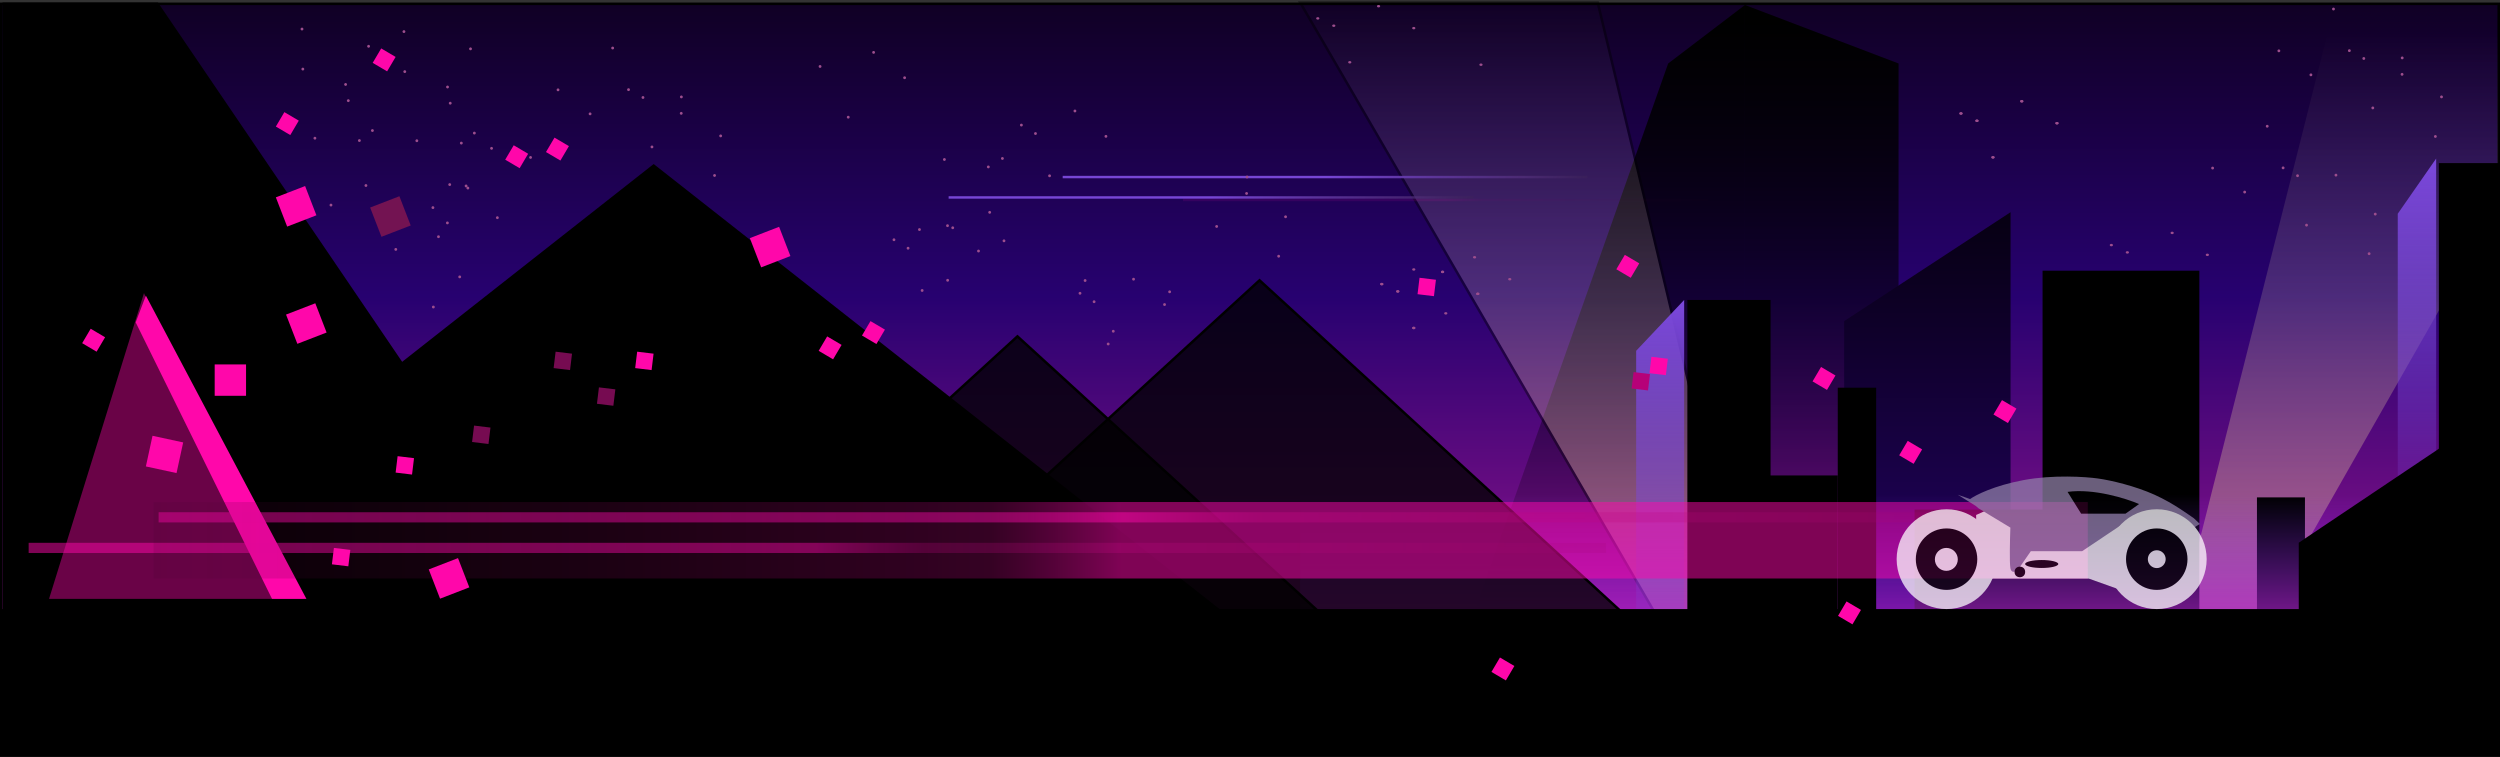 <svg width="981" height="297" viewBox="0 0 981 297" fill="none" xmlns="http://www.w3.org/2000/svg">
<rect x="0" y="0" width="981" height="297" fill="#333333" stroke="none"/>
<rect x="0.5" y="1.5" width="980" height="283" fill="url(#paint0_linear)" stroke="black"/>
<path d="M684.724 1.957L744.995 24.913V262.13H684.724V1.957Z" fill="url(#paint1_linear)"/>
<path d="M684.724 1.957L654.588 24.913L577.993 241.565L624.452 262.13H684.724V1.957Z" fill="url(#paint2_linear)"/>
<path d="M723.649 126.007L756.296 104.634L788.943 83.261V264.043H723.649V126.007Z" fill="url(#paint3_linear)"/>
<g opacity="0.41">
<path d="M510.187 1H626.963L689.746 264.043H663.052L510.187 1Z" fill="url(#paint4_linear)"/>
<path d="M510.187 1H626.963L689.746 264.043H663.052L510.187 1Z" stroke="black"/>
</g>
<path opacity="0.41" d="M980.269 44.5L980.269 13.435H913.254L850.471 262.13H877.165L980.269 81L980.269 44.5Z" fill="url(#paint5_linear)"/>
<rect x="957.01" y="64" width="23.991" height="187" fill="black"/>
<rect x="801.5" y="106.217" width="61.527" height="150.174" fill="black"/>
<rect x="751.273" y="199.957" width="61.527" height="64.087" fill="black"/>
<rect x="885.629" y="195.174" width="18.835" height="69.826" fill="black"/>
<rect x="510.187" y="194" width="470.813" height="71" fill="url(#paint6_linear)"/>
<path d="M642.031 137.652L660.866 117.696V264.044H642.031V137.652Z" fill="url(#paint7_linear)"/>
<path d="M940.878 83.87L955.946 62.217V221H940.878V83.87Z" fill="url(#paint8_linear)"/>
<path d="M662.122 117.696H694.769V262.13H662.122V117.696Z" fill="black"/>
<path d="M682.212 186.565H721.137V264.043H682.212V186.565Z" fill="black"/>
<path d="M721.138 152.13H736.206V264.043H721.138V152.13Z" fill="black"/>
<ellipse cx="793.338" cy="39.739" rx="0.628" ry="0.478" transform="rotate(-180 793.338 39.739)" fill="#9D4E8D"/>
<ellipse cx="807.15" cy="48.348" rx="0.628" ry="0.478" transform="rotate(-180 807.15 48.348)" fill="#9D4E8D"/>
<ellipse cx="782.037" cy="61.739" rx="0.628" ry="0.478" transform="rotate(-180 782.037 61.739)" fill="#9D4E8D"/>
<ellipse cx="769.48" cy="44.522" rx="0.628" ry="0.478" transform="rotate(-180 769.48 44.522)" fill="#9D4E8D"/>
<ellipse cx="775.758" cy="47.391" rx="0.628" ry="0.478" transform="rotate(-180 775.758 47.391)" fill="#9D4E8D"/>
<ellipse cx="566.063" cy="106.696" rx="0.628" ry="0.478" transform="rotate(-180 566.063 106.696)" fill="#9D4E8D"/>
<ellipse cx="579.876" cy="115.304" rx="0.628" ry="0.478" transform="rotate(-180 579.876 115.304)" fill="#9D4E8D"/>
<ellipse cx="554.762" cy="128.696" rx="0.628" ry="0.478" transform="rotate(-180 554.762 128.696)" fill="#9D4E8D"/>
<ellipse cx="542.206" cy="111.478" rx="0.628" ry="0.478" transform="rotate(-180 542.206 111.478)" fill="#9D4E8D"/>
<ellipse cx="548.484" cy="114.348" rx="0.628" ry="0.478" transform="rotate(-180 548.484 114.348)" fill="#9D4E8D"/>
<ellipse cx="793.338" cy="39.739" rx="0.628" ry="0.478" transform="rotate(-180 793.338 39.739)" fill="#9D4E8D"/>
<ellipse cx="807.15" cy="48.348" rx="0.628" ry="0.478" transform="rotate(-180 807.15 48.348)" fill="#9D4E8D"/>
<ellipse cx="782.037" cy="61.739" rx="0.628" ry="0.478" transform="rotate(-180 782.037 61.739)" fill="#9D4E8D"/>
<ellipse cx="769.48" cy="44.522" rx="0.628" ry="0.478" transform="rotate(-180 769.48 44.522)" fill="#9D4E8D"/>
<ellipse cx="775.758" cy="47.391" rx="0.628" ry="0.478" transform="rotate(-180 775.758 47.391)" fill="#9D4E8D"/>
<ellipse cx="566.063" cy="106.696" rx="0.628" ry="0.478" transform="rotate(-180 566.063 106.696)" fill="#9D4E8D"/>
<ellipse cx="579.876" cy="115.304" rx="0.628" ry="0.478" transform="rotate(-180 579.876 115.304)" fill="#9D4E8D"/>
<ellipse cx="554.762" cy="128.696" rx="0.628" ry="0.478" transform="rotate(-180 554.762 128.696)" fill="#9D4E8D"/>
<ellipse cx="542.206" cy="111.478" rx="0.628" ry="0.478" transform="rotate(-180 542.206 111.478)" fill="#9D4E8D"/>
<ellipse cx="548.484" cy="114.348" rx="0.628" ry="0.478" transform="rotate(-180 548.484 114.348)" fill="#9D4E8D"/>
<ellipse cx="578.62" cy="100.957" rx="0.628" ry="0.478" transform="rotate(-180 578.62 100.957)" fill="#9D4E8D"/>
<ellipse cx="592.432" cy="109.565" rx="0.628" ry="0.478" transform="rotate(-180 592.432 109.565)" fill="#9D4E8D"/>
<ellipse cx="567.319" cy="122.957" rx="0.628" ry="0.478" transform="rotate(-180 567.319 122.957)" fill="#9D4E8D"/>
<ellipse cx="554.763" cy="105.739" rx="0.628" ry="0.478" transform="rotate(-180 554.763 105.739)" fill="#9D4E8D"/>
<ellipse cx="581.132" cy="25.391" rx="0.628" ry="0.478" transform="rotate(-180 581.132 25.391)" fill="#9D4E8D"/>
<ellipse cx="540.95" cy="2.435" rx="0.628" ry="0.478" transform="rotate(-180 540.95 2.435)" fill="#9D4E8D"/>
<ellipse cx="554.763" cy="11.043" rx="0.628" ry="0.478" transform="rotate(-180 554.763 11.043)" fill="#9D4E8D"/>
<ellipse cx="529.649" cy="24.435" rx="0.628" ry="0.478" transform="rotate(-180 529.649 24.435)" fill="#9D4E8D"/>
<ellipse cx="517.094" cy="7.217" rx="0.628" ry="0.478" transform="rotate(-180 517.094 7.217)" fill="#9D4E8D"/>
<ellipse cx="523.371" cy="10.087" rx="0.628" ry="0.478" transform="rotate(-180 523.371 10.087)" fill="#9D4E8D"/>
<ellipse cx="852.354" cy="91.391" rx="0.628" ry="0.478" transform="rotate(-180 852.354 91.391)" fill="#9D4E8D"/>
<ellipse cx="866.166" cy="100" rx="0.628" ry="0.478" transform="rotate(-180 866.166 100)" fill="#9D4E8D"/>
<ellipse cx="828.496" cy="96.174" rx="0.628" ry="0.478" transform="rotate(-180 828.496 96.174)" fill="#9D4E8D"/>
<ellipse cx="834.774" cy="99.043" rx="0.628" ry="0.478" transform="rotate(-180 834.774 99.043)" fill="#9D4E8D"/>
<path d="M902.031 212.963L981 160V264H902.031V212.963Z" fill="black"/>
<rect x="372.242" y="77" width="205.928" height="0.957" fill="url(#paint9_linear)"/>
<rect x="417" y="69" width="205.928" height="0.957" fill="url(#paint10_linear)"/>
<rect opacity="0.5" x="464.205" y="78" width="205.928" height="0.957" fill="url(#paint11_linear)" fill-opacity="0.2"/>
<rect width="981" height="58" transform="matrix(1 0 0 -1 0 297)" fill="black"/>
<path d="M256.5 65L477.769 239H35.23L256.5 65Z" fill="black"/>
<path d="M256.5 65L477.769 239H35.23L256.5 65Z" stroke="black"/>
<path d="M494.242 110L644.064 247.25H344.419L494.242 110Z" fill="black" fill-opacity="0.77"/>
<path d="M494.242 110L644.064 247.25H344.419L494.242 110Z" stroke="black"/>
<path d="M399.242 132L524.815 246.75H273.668L399.242 132Z" fill="black" fill-opacity="0.77"/>
<path d="M399.242 132L524.815 246.75H273.668L399.242 132Z" stroke="black"/>
<path d="M1 1H62L255 285H1V1Z" fill="black"/>
<path d="M19.242 235L56.498 115L78.575 167.5L119.242 235H19.242Z" fill="#A4056E" fill-opacity="0.646"/>
<path d="M120.242 235H106.742L53.242 126.5L57.242 116L120.242 235Z" fill="#FF07AA"/>
<rect opacity="0.5" width="619" height="4" transform="matrix(1 0 0 -1 11.242 217)" fill="url(#paint12_linear)"/>
<rect opacity="0.5" width="759" height="4" transform="matrix(1 0 0 -1 62.242 205)" fill="url(#paint13_linear)"/>
<rect opacity="0.5" width="759" height="30" transform="matrix(-1 8.74228e-08 8.74228e-08 1 819.242 197)" fill="url(#paint14_linear)"/>
<rect x="111.582" y="44" width="6.574" height="6.574" transform="rotate(30.533 111.582 44)" fill="#FF07AA"/>
<rect x="35.581" y="129" width="6.574" height="6.574" transform="rotate(30.533 35.581 129)" fill="#FF07AA"/>
<rect x="149.582" y="19" width="6.574" height="6.574" transform="rotate(30.533 149.582 19)" fill="#FF07AA"/>
<rect x="324.582" y="132" width="6.574" height="6.574" transform="rotate(30.533 324.582 132)" fill="#FF07AA"/>
<rect x="341.582" y="126" width="6.574" height="6.574" transform="rotate(30.533 341.582 126)" fill="#FF07AA"/>
<rect x="557.021" y="109" width="6.488" height="6.488" transform="rotate(6.898 557.021 109)" fill="#FF07AA"/>
<rect x="648.021" y="140" width="6.488" height="6.488" transform="rotate(6.898 648.021 140)" fill="#FF07AA"/>
<rect x="641.021" y="146" width="6.488" height="6.488" transform="rotate(6.898 641.021 146)" fill="#B60178"/>
<rect x="714.582" y="144" width="6.574" height="6.574" transform="rotate(30.533 714.582 144)" fill="#FF07AA"/>
<rect x="637.582" y="100" width="6.574" height="6.574" transform="rotate(30.533 637.582 100)" fill="#FF07AA"/>
<rect x="748.582" y="173" width="6.574" height="6.574" transform="rotate(30.533 748.582 173)" fill="#FF07AA"/>
<rect x="724.582" y="236" width="6.574" height="6.574" transform="rotate(30.533 724.582 236)" fill="#FF07AA"/>
<rect x="785.582" y="157" width="6.574" height="6.574" transform="rotate(30.533 785.582 157)" fill="#FF07AA"/>
<rect x="156.021" y="179" width="6.488" height="6.488" transform="rotate(6.898 156.021 179)" fill="#FF07AA"/>
<rect x="186.021" y="167" width="6.488" height="6.488" transform="rotate(6.898 186.021 167)" fill="#760B51"/>
<rect x="218.021" y="138" width="6.488" height="6.488" transform="rotate(6.898 218.021 138)" fill="#760B51"/>
<rect x="235.021" y="152" width="6.488" height="6.488" transform="rotate(6.898 235.021 152)" fill="#760B51"/>
<rect x="250.021" y="138" width="6.488" height="6.488" transform="rotate(6.898 250.021 138)" fill="#FF07AA"/>
<rect x="131.021" y="215" width="6.488" height="6.488" transform="rotate(6.898 131.021 215)" fill="#FF07AA"/>
<rect x="217.582" y="54" width="6.574" height="6.574" transform="rotate(30.533 217.582 54)" fill="#FF07AA"/>
<rect x="201.582" y="57" width="6.574" height="6.574" transform="rotate(30.533 201.582 57)" fill="#FF07AA"/>
<rect x="108.242" y="77.439" width="12.308" height="12.308" transform="rotate(-21.143 108.242 77.439)" fill="#FF07AA"/>
<rect x="145.242" y="81.439" width="12.308" height="12.308" transform="rotate(-21.143 145.242 81.439)" fill="#731352"/>
<rect x="294.242" y="93.439" width="12.308" height="12.308" transform="rotate(-21.143 294.242 93.439)" fill="#FF07AA"/>
<rect x="84.242" y="143" width="12.308" height="12.308" fill="#FF07AA"/>
<rect x="168.242" y="223.439" width="12.308" height="12.308" transform="rotate(-21.143 168.242 223.439)" fill="#FF07AA"/>
<rect x="59.847" y="171" width="12.308" height="12.308" transform="rotate(12.223 59.847 171)" fill="#FF07AA"/>
<rect x="112.242" y="123.439" width="12.308" height="12.308" transform="rotate(-21.143 112.242 123.439)" fill="#FF07AA"/>
<rect x="588.582" y="258" width="6.574" height="6.574" transform="rotate(30.533 588.582 258)" fill="#FF07AA"/>
<circle cx="444.802" cy="109.553" r="0.553" transform="rotate(-180 444.802 109.553)" fill="#9D4E8D"/>
<circle cx="456.964" cy="119.504" r="0.553" transform="rotate(-180 456.964 119.504)" fill="#9D4E8D"/>
<circle cx="434.851" cy="134.983" r="0.553" transform="rotate(-180 434.851 134.983)" fill="#9D4E8D"/>
<circle cx="423.794" cy="115.081" r="0.553" transform="rotate(-180 423.794 115.081)" fill="#9D4E8D"/>
<circle cx="429.323" cy="118.398" r="0.553" transform="rotate(-180 429.323 118.398)" fill="#9D4E8D"/>
<circle cx="504.457" cy="85.062" r="0.553" transform="rotate(-119.358 504.457 85.062)" fill="#9D4E8D"/>
<circle cx="501.747" cy="100.541" r="0.553" transform="rotate(-119.358 501.747 100.541)" fill="#9D4E8D"/>
<circle cx="477.415" cy="88.857" r="0.553" transform="rotate(-119.358 477.415 88.857)" fill="#9D4E8D"/>
<circle cx="489.34" cy="69.463" r="0.553" transform="rotate(-119.358 489.34 69.463)" fill="#9D4E8D"/>
<circle cx="489.16" cy="75.908" r="0.553" transform="rotate(-119.358 489.16 75.908)" fill="#9D4E8D"/>
<circle cx="388.351" cy="83.322" r="0.553" transform="rotate(-61.962 388.351 83.322)" fill="#9D4E8D"/>
<circle cx="373.851" cy="89.379" r="0.553" transform="rotate(-61.962 373.851 89.379)" fill="#9D4E8D"/>
<circle cx="370.583" cy="62.585" r="0.553" transform="rotate(-61.962 370.583 62.585)" fill="#9D4E8D"/>
<circle cx="393.346" cy="62.181" r="0.553" transform="rotate(-61.962 393.346 62.181)" fill="#9D4E8D"/>
<circle cx="387.82" cy="65.501" r="0.553" transform="rotate(-61.962 387.82 65.501)" fill="#9D4E8D"/>
<circle cx="458.964" cy="114.504" r="0.553" transform="rotate(-180 458.964 114.504)" fill="#9D4E8D"/>
<circle cx="436.851" cy="129.983" r="0.553" transform="rotate(-180 436.851 129.983)" fill="#9D4E8D"/>
<circle cx="425.794" cy="110.081" r="0.553" transform="rotate(-180 425.794 110.081)" fill="#9D4E8D"/>
<circle cx="371.802" cy="88.553" r="0.553" transform="rotate(-180 371.802 88.553)" fill="#9D4E8D"/>
<circle cx="383.964" cy="98.504" r="0.553" transform="rotate(-180 383.964 98.504)" fill="#9D4E8D"/>
<circle cx="361.851" cy="113.983" r="0.553" transform="rotate(-180 361.851 113.983)" fill="#9D4E8D"/>
<circle cx="350.794" cy="94.081" r="0.553" transform="rotate(-180 350.794 94.081)" fill="#9D4E8D"/>
<circle cx="356.323" cy="97.398" r="0.553" transform="rotate(-180 356.323 97.398)" fill="#9D4E8D"/>
<circle cx="421.802" cy="43.553" r="0.553" transform="rotate(-180 421.802 43.553)" fill="#9D4E8D"/>
<circle cx="433.964" cy="53.504" r="0.553" transform="rotate(-180 433.964 53.504)" fill="#9D4E8D"/>
<circle cx="411.851" cy="68.983" r="0.553" transform="rotate(-180 411.851 68.983)" fill="#9D4E8D"/>
<circle cx="400.794" cy="49.081" r="0.553" transform="rotate(-180 400.794 49.081)" fill="#9D4E8D"/>
<circle cx="406.323" cy="52.398" r="0.553" transform="rotate(-180 406.323 52.398)" fill="#9D4E8D"/>
<circle cx="180.391" cy="108.648" r="0.553" transform="rotate(-88.117 180.391 108.648)" fill="#9D4E8D"/>
<circle cx="170.046" cy="120.477" r="0.553" transform="rotate(-88.117 170.046 120.477)" fill="#9D4E8D"/>
<circle cx="155.302" cy="97.867" r="0.553" transform="rotate(-88.117 155.302 97.867)" fill="#9D4E8D"/>
<circle cx="175.557" cy="87.471" r="0.553" transform="rotate(-88.117 175.557 87.471)" fill="#9D4E8D"/>
<circle cx="172.059" cy="92.887" r="0.553" transform="rotate(-88.117 172.059 92.887)" fill="#9D4E8D"/>
<circle cx="192.887" cy="58.207" r="0.553" transform="rotate(153.846 192.887 58.207)" fill="#9D4E8D"/>
<circle cx="208.189" cy="61.778" r="0.553" transform="rotate(153.846 208.189 61.778)" fill="#9D4E8D"/>
<circle cx="195.164" cy="85.419" r="0.553" transform="rotate(153.846 195.164 85.419)" fill="#9D4E8D"/>
<circle cx="176.467" cy="72.429" r="0.553" transform="rotate(153.846 176.467 72.429)" fill="#9D4E8D"/>
<circle cx="182.891" cy="72.969" r="0.553" transform="rotate(153.846 182.891 72.969)" fill="#9D4E8D"/>
<circle cx="231.55" cy="44.678" r="0.553" transform="rotate(-2.452 231.55 44.678)" fill="#9D4E8D"/>
<circle cx="218.973" cy="35.257" r="0.553" transform="rotate(-2.452 218.973 35.257)" fill="#9D4E8D"/>
<circle cx="240.404" cy="18.846" r="0.553" transform="rotate(-2.452 240.404 18.846)" fill="#9D4E8D"/>
<circle cx="252.302" cy="38.256" r="0.553" transform="rotate(-2.452 252.302 38.256)" fill="#9D4E8D"/>
<circle cx="246.637" cy="35.179" r="0.553" transform="rotate(-2.452 246.637 35.179)" fill="#9D4E8D"/>
<circle cx="282.792" cy="53.325" r="0.553" transform="rotate(-120.49 282.792 53.325)" fill="#9D4E8D"/>
<circle cx="280.388" cy="68.854" r="0.553" transform="rotate(-120.49 280.388 68.854)" fill="#9D4E8D"/>
<circle cx="255.83" cy="57.653" r="0.553" transform="rotate(-120.49 255.83 57.653)" fill="#9D4E8D"/>
<circle cx="267.369" cy="38.027" r="0.553" transform="rotate(-120.49 267.369 38.027)" fill="#9D4E8D"/>
<circle cx="267.316" cy="44.474" r="0.553" transform="rotate(-120.49 267.316 44.474)" fill="#9D4E8D"/>
<circle cx="118.831" cy="27.107" r="0.553" transform="rotate(49.517 118.831 27.107)" fill="#9D4E8D"/>
<circle cx="118.504" cy="11.396" r="0.553" transform="rotate(49.517 118.504 11.396)" fill="#9D4E8D"/>
<circle cx="144.633" cy="18.166" r="0.553" transform="rotate(49.517 144.633 18.166)" fill="#9D4E8D"/>
<circle cx="136.674" cy="39.496" r="0.553" transform="rotate(49.517 136.674 39.496)" fill="#9D4E8D"/>
<circle cx="135.608" cy="33.138" r="0.553" transform="rotate(49.517 135.608 33.138)" fill="#9D4E8D"/>
<circle cx="143.589" cy="72.796" r="0.553" transform="rotate(-68.521 143.589 72.796)" fill="#9D4E8D"/>
<circle cx="129.877" cy="80.47" r="0.553" transform="rotate(-68.521 129.877 80.47)" fill="#9D4E8D"/>
<circle cx="123.569" cy="54.225" r="0.553" transform="rotate(-68.521 123.569 54.225)" fill="#9D4E8D"/>
<circle cx="146.137" cy="51.224" r="0.553" transform="rotate(-68.521 146.137 51.224)" fill="#9D4E8D"/>
<circle cx="141.026" cy="55.153" r="0.553" transform="rotate(-68.521 141.026 55.153)" fill="#9D4E8D"/>
<circle cx="158.831" cy="28.107" r="0.553" transform="rotate(49.517 158.831 28.107)" fill="#9D4E8D"/>
<circle cx="158.504" cy="12.396" r="0.553" transform="rotate(49.517 158.504 12.396)" fill="#9D4E8D"/>
<circle cx="184.633" cy="19.166" r="0.553" transform="rotate(49.517 184.633 19.166)" fill="#9D4E8D"/>
<circle cx="176.674" cy="40.496" r="0.553" transform="rotate(49.517 176.674 40.496)" fill="#9D4E8D"/>
<circle cx="175.608" cy="34.138" r="0.553" transform="rotate(49.517 175.608 34.138)" fill="#9D4E8D"/>
<circle cx="183.589" cy="73.796" r="0.553" transform="rotate(-68.521 183.589 73.796)" fill="#9D4E8D"/>
<circle cx="169.877" cy="81.47" r="0.553" transform="rotate(-68.521 169.877 81.47)" fill="#9D4E8D"/>
<circle cx="163.569" cy="55.225" r="0.553" transform="rotate(-68.521 163.569 55.225)" fill="#9D4E8D"/>
<circle cx="186.137" cy="52.224" r="0.553" transform="rotate(-68.521 186.137 52.224)" fill="#9D4E8D"/>
<circle cx="181.026" cy="56.153" r="0.553" transform="rotate(-68.521 181.026 56.153)" fill="#9D4E8D"/>
<circle cx="906.805" cy="29.371" r="0.553" transform="rotate(-2.452 906.805 29.371)" fill="#9D4E8D"/>
<circle cx="894.228" cy="19.95" r="0.553" transform="rotate(-2.452 894.228 19.95)" fill="#9D4E8D"/>
<circle cx="915.659" cy="3.539" r="0.553" transform="rotate(-2.452 915.659 3.539)" fill="#9D4E8D"/>
<circle cx="927.556" cy="22.949" r="0.553" transform="rotate(-2.452 927.556 22.949)" fill="#9D4E8D"/>
<circle cx="921.891" cy="19.872" r="0.553" transform="rotate(-2.452 921.891 19.872)" fill="#9D4E8D"/>
<circle cx="958.047" cy="38.018" r="0.553" transform="rotate(-120.49 958.047 38.018)" fill="#9D4E8D"/>
<circle cx="955.643" cy="53.547" r="0.553" transform="rotate(-120.49 955.643 53.547)" fill="#9D4E8D"/>
<circle cx="931.085" cy="42.346" r="0.553" transform="rotate(-120.49 931.085 42.346)" fill="#9D4E8D"/>
<circle cx="942.624" cy="22.72" r="0.553" transform="rotate(-120.49 942.624 22.72)" fill="#9D4E8D"/>
<circle cx="942.571" cy="29.167" r="0.553" transform="rotate(-120.49 942.571 29.167)" fill="#9D4E8D"/>
<circle cx="880.805" cy="75.371" r="0.553" transform="rotate(-2.452 880.805 75.371)" fill="#9D4E8D"/>
<circle cx="868.228" cy="65.95" r="0.553" transform="rotate(-2.452 868.228 65.95)" fill="#9D4E8D"/>
<circle cx="889.659" cy="49.539" r="0.553" transform="rotate(-2.452 889.659 49.539)" fill="#9D4E8D"/>
<circle cx="901.556" cy="68.949" r="0.553" transform="rotate(-2.452 901.556 68.949)" fill="#9D4E8D"/>
<circle cx="895.891" cy="65.872" r="0.553" transform="rotate(-2.452 895.891 65.872)" fill="#9D4E8D"/>
<circle cx="932.047" cy="84.018" r="0.553" transform="rotate(-120.49 932.047 84.018)" fill="#9D4E8D"/>
<circle cx="929.643" cy="99.547" r="0.553" transform="rotate(-120.49 929.643 99.547)" fill="#9D4E8D"/>
<circle cx="905.085" cy="88.346" r="0.553" transform="rotate(-120.49 905.085 88.346)" fill="#9D4E8D"/>
<circle cx="916.624" cy="68.72" r="0.553" transform="rotate(-120.49 916.624 68.72)" fill="#9D4E8D"/>
<circle cx="342.802" cy="20.553" r="0.553" transform="rotate(-180 342.802 20.553)" fill="#9D4E8D"/>
<circle cx="354.964" cy="30.504" r="0.553" transform="rotate(-180 354.964 30.504)" fill="#9D4E8D"/>
<circle cx="332.851" cy="45.983" r="0.553" transform="rotate(-180 332.851 45.983)" fill="#9D4E8D"/>
<circle cx="321.794" cy="26.081" r="0.553" transform="rotate(-180 321.794 26.081)" fill="#9D4E8D"/>
<circle cx="393.964" cy="94.504" r="0.553" transform="rotate(-180 393.964 94.504)" fill="#9D4E8D"/>
<circle cx="371.851" cy="109.983" r="0.553" transform="rotate(-180 371.851 109.983)" fill="#9D4E8D"/>
<circle cx="360.794" cy="90.081" r="0.553" transform="rotate(-180 360.794 90.081)" fill="#9D4E8D"/>
<g opacity="0.73">
<path d="M775.435 227.031V202.077L792.591 194.278H822.225L837.302 205.196L843.541 220.793L834.183 232.23L819.626 227.031H775.435Z" fill="white"/>
<circle cx="763.826" cy="219.416" r="18.084" fill="white" stroke="white" stroke-width="3"/>
<circle cx="763.826" cy="219.416" r="12.062" fill="black"/>
<path d="M773.06 195.831L768.242 194.138L775.242 198.5L776.395 199.478L788.872 207.032C788.708 211.373 788.477 220.629 788.872 222.921C789.268 225.213 791.014 224.31 791.837 223.572L796.902 216.279H817.039L832.975 205.599V209.376L841.376 204.818L849.035 202.604L855.212 205.599L860.895 207.032L863.242 205.599L860.895 203.385C859.412 202.43 853.235 197.655 845.452 194.138C837.847 190.702 828.281 188.451 823.216 187.757C820.772 187.413 816.413 187.033 811.233 187.002C805.937 186.97 799.782 187.302 793.937 188.408C782.374 190.596 775.201 194.268 773.06 195.831Z" fill="#9181A9"/>
<circle cx="846.312" cy="219.416" r="18.084" fill="white" stroke="white" stroke-width="3"/>
<circle cx="846.312" cy="219.416" r="12.062" fill="black"/>
<circle cx="846.312" cy="219.416" r="3.502" fill="white"/>
<circle cx="763.742" cy="219.5" r="2.5" fill="white" stroke="white" stroke-width="4"/>
<path d="M816.636 201.557L811.308 193.012C821.601 191.604 834.313 195.609 839.382 197.787L834.053 201.557H816.636Z" fill="black"/>
<ellipse cx="801.169" cy="221.313" rx="6.499" ry="1.56" fill="black"/>
<circle cx="792.591" cy="224.432" r="2.08" fill="black"/>
</g>
<defs>
<linearGradient id="paint0_linear" x1="490.5" y1="1" x2="490.5" y2="285" gradientUnits="userSpaceOnUse">
<stop stop-color="#100024"/>
<stop offset="0.406" stop-color="#270170"/>
<stop offset="0.901" stop-color="#9B158F"/>
</linearGradient>
<linearGradient id="paint1_linear" x1="714.86" y1="6.739" x2="714.86" y2="243.957" gradientUnits="userSpaceOnUse">
<stop/>
<stop offset="1" stop-opacity="0"/>
</linearGradient>
<linearGradient id="paint2_linear" x1="714.86" y1="6.739" x2="714.86" y2="243.957" gradientUnits="userSpaceOnUse">
<stop/>
<stop offset="1" stop-opacity="0"/>
</linearGradient>
<linearGradient id="paint3_linear" x1="756.296" y1="47.986" x2="756.296" y2="264.043" gradientUnits="userSpaceOnUse">
<stop/>
<stop offset="1" stop-color="#27016F"/>
</linearGradient>
<linearGradient id="paint4_linear" x1="555.694" y1="0.719" x2="555.694" y2="259.936" gradientUnits="userSpaceOnUse">
<stop stop-color="#FFF4BD" stop-opacity="0"/>
<stop offset="1" stop-color="#FFEE97"/>
</linearGradient>
<linearGradient id="paint5_linear" x1="984.523" y1="13.169" x2="984.523" y2="258.247" gradientUnits="userSpaceOnUse">
<stop stop-color="#FFF4BD" stop-opacity="0"/>
<stop offset="1" stop-color="#FFEE97"/>
</linearGradient>
<linearGradient id="paint6_linear" x1="745.594" y1="194" x2="745.594" y2="265" gradientUnits="userSpaceOnUse">
<stop stop-color="#7B29FF" stop-opacity="0"/>
<stop offset="0.979" stop-color="#C41FB3"/>
</linearGradient>
<linearGradient id="paint7_linear" x1="651.449" y1="117.696" x2="651.449" y2="264.044" gradientUnits="userSpaceOnUse">
<stop stop-color="#7B48DC"/>
<stop offset="1" stop-color="#7B48DC" stop-opacity="0"/>
</linearGradient>
<linearGradient id="paint8_linear" x1="948.412" y1="62.217" x2="948.412" y2="221" gradientUnits="userSpaceOnUse">
<stop stop-color="#7B48DC"/>
<stop offset="1" stop-color="#7B48DC" stop-opacity="0"/>
</linearGradient>
<linearGradient id="paint9_linear" x1="475.206" y1="77" x2="642.208" y2="77" gradientUnits="userSpaceOnUse">
<stop stop-color="#7746D5"/>
<stop offset="0.469" stop-color="#53307C" stop-opacity="0.72"/>
<stop offset="1" stop-opacity="0"/>
</linearGradient>
<linearGradient id="paint10_linear" x1="519.964" y1="69" x2="686.967" y2="69" gradientUnits="userSpaceOnUse">
<stop stop-color="#7746D5"/>
<stop offset="0.469" stop-color="#53307C" stop-opacity="0.72"/>
<stop offset="1" stop-opacity="0"/>
</linearGradient>
<linearGradient id="paint11_linear" x1="567.169" y1="78" x2="734.172" y2="78" gradientUnits="userSpaceOnUse">
<stop stop-color="#FE07AA"/>
<stop offset="0.083" stop-color="#A4056E" stop-opacity="0.646"/>
<stop offset="1" stop-opacity="0"/>
</linearGradient>
<linearGradient id="paint12_linear" x1="309.5" y1="0" x2="811.494" y2="0" gradientUnits="userSpaceOnUse">
<stop stop-color="#FE07AA"/>
<stop offset="0.083" stop-color="#A4056E" stop-opacity="0.646"/>
<stop offset="1" stop-opacity="0"/>
</linearGradient>
<linearGradient id="paint13_linear" x1="379.5" y1="0" x2="995.03" y2="0" gradientUnits="userSpaceOnUse">
<stop stop-color="#FE07AA"/>
<stop offset="0.083" stop-color="#A4056E" stop-opacity="0.646"/>
<stop offset="1" stop-opacity="0"/>
</linearGradient>
<linearGradient id="paint14_linear" x1="379.5" y1="0" x2="995.03" y2="0" gradientUnits="userSpaceOnUse">
<stop stop-color="#FE07AA"/>
<stop offset="0.083" stop-color="#A4056E" stop-opacity="0.646"/>
<stop offset="1" stop-opacity="0"/>
</linearGradient>
</defs>
</svg>
